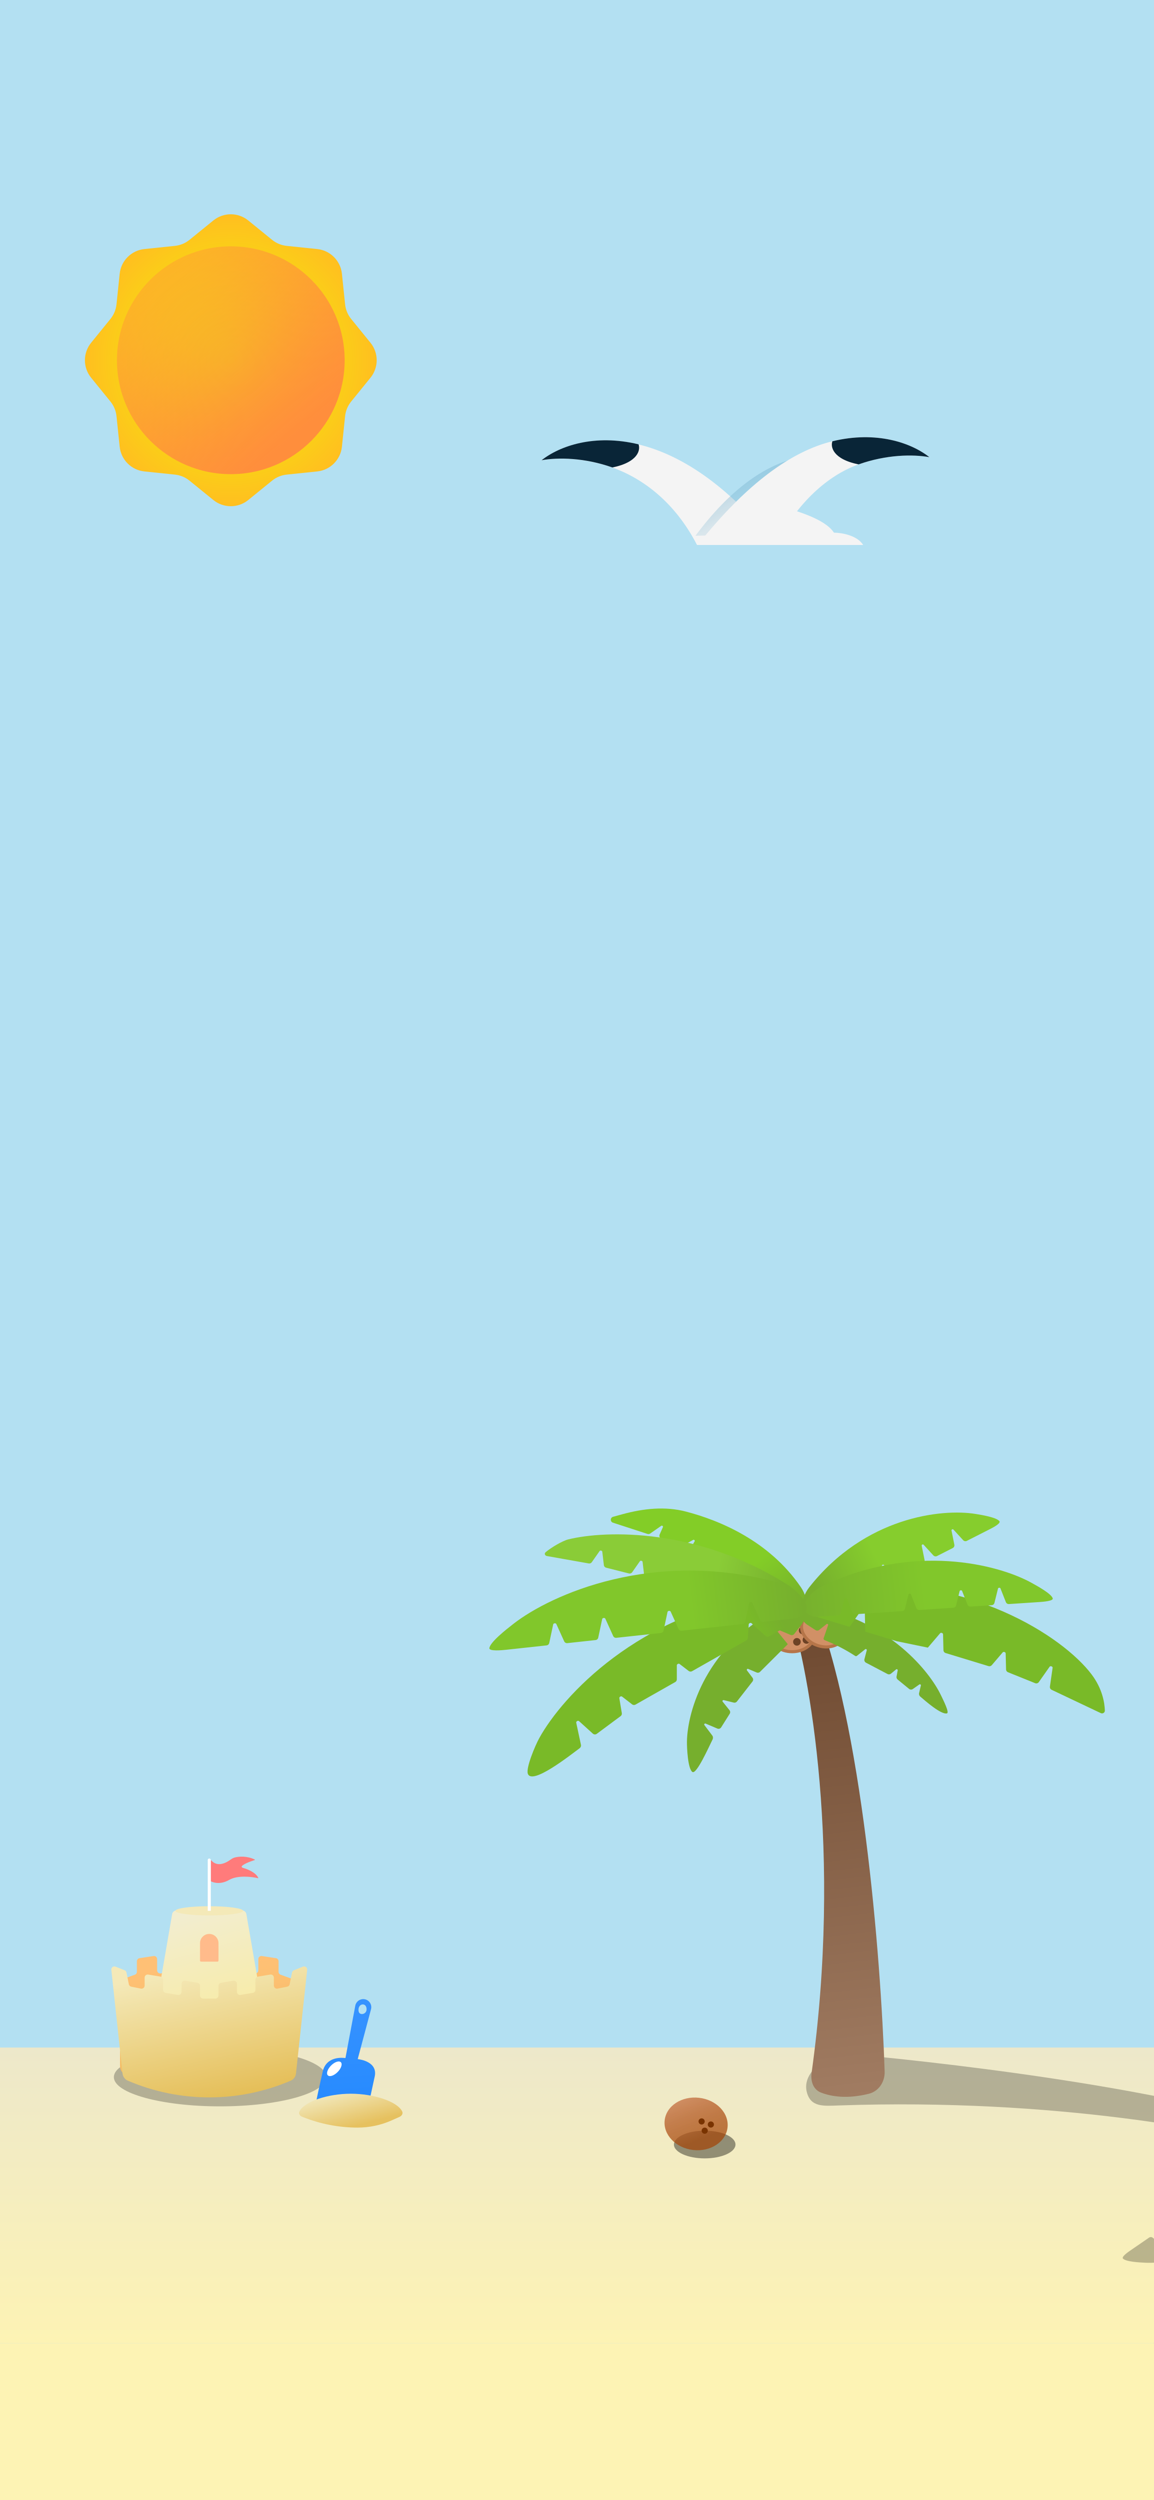 <svg width="375" height="812" viewBox="0 0 375 812" fill="none" xmlns="http://www.w3.org/2000/svg">
<g clip-path="url(#clip0_896_2549)">
<rect width="375" height="812" fill="#B3E0F2"/>
<path d="M74.848 604.029C71.525 606.379 69.584 605.294 68.692 604.246C68.629 604.171 68.5 604.215 68.5 604.312V611C69.5 611.5 71.7 612.138 74.5 610.538C77.215 608.986 81.716 609.503 83.81 609.992C83.889 610.01 83.957 609.932 83.921 609.859C83.096 608.15 80.523 607.082 78.962 606.653C78.671 606.573 78.405 606.337 78.588 606.097C79.129 605.389 81.351 604.551 82.76 604.111C82.846 604.084 82.855 603.966 82.772 603.928C80.205 602.725 77.709 602.907 76.271 603.282C75.748 603.418 75.29 603.717 74.848 604.029Z" fill="#FF7B7B"/>
<path d="M0 665H375V761H0V665Z" fill="url(#paint0_linear_896_2549)"/>
<g filter="url(#filter0_f_896_2549)">
<path d="M262.215 679.616C263.541 684.431 267.64 683.981 272.632 683.807C342.817 681.353 399.216 692.321 419.188 698.329L421.609 692.684C385.176 679.487 315.883 670.753 276.718 667.155C269.572 666.498 260.309 672.698 262.215 679.616Z" fill="black" fill-opacity="0.25"/>
<path d="M416.979 707.763C403.984 730.367 382.107 735.356 372.137 734.885C370.195 734.793 365.937 734.576 364.923 733.554C364.362 732.987 366.483 731.484 367.187 731.002L373.409 726.73C373.782 726.474 374.281 726.5 374.625 726.794L377.849 729.551C378.087 729.755 378.468 729.494 378.363 729.198L376.949 725.199C376.798 724.772 376.952 724.297 377.326 724.041L381.363 721.27C381.736 721.013 382.234 721.04 382.578 721.334L385.802 724.091C386.041 724.295 386.421 724.033 386.317 723.738L384.902 719.739C384.751 719.312 384.906 718.837 385.279 718.581L391.967 713.989C392.34 713.733 392.839 713.759 393.183 714.054L396.407 716.81C396.645 717.014 397.026 716.753 396.921 716.457L395.507 712.458C395.356 712.032 395.511 711.557 395.884 711.3L400.553 708.095L405.223 704.889C405.596 704.633 406.095 704.659 406.439 704.953L409.663 707.71C409.901 707.914 410.282 707.653 410.177 707.357L408.763 703.358C408.612 702.931 408.767 702.456 409.14 702.2L412.339 700.004C414.615 698.441 417.891 699.063 418.207 701.807C418.438 703.806 418.061 705.881 416.979 707.763Z" fill="black" fill-opacity="0.25"/>
<path d="M421.436 711.828C412.837 753.052 384.48 776.161 370.404 782.85C367.662 784.153 361.643 786.988 359.803 786.304C358.784 785.924 361.106 782.257 361.882 781.063L369.055 770.027C369.29 769.665 369.73 769.495 370.148 769.605L376.115 771.173C376.532 771.283 376.952 770.637 376.683 770.299L372.827 765.483C372.557 765.146 372.534 764.675 372.769 764.313L377.834 756.52C378.069 756.159 378.509 755.989 378.926 756.098L384.893 757.666C385.311 757.776 385.731 757.13 385.461 756.793L381.605 751.976C381.336 751.64 381.312 751.168 381.547 750.806L389.538 738.511C389.773 738.15 390.214 737.98 390.631 738.089L396.598 739.657C397.016 739.767 397.436 739.121 397.166 738.784L393.31 733.967C393.04 733.631 393.017 733.159 393.252 732.797L398.711 724.399L404.169 716C404.404 715.639 404.845 715.468 405.262 715.578L411.229 717.146C411.647 717.256 412.067 716.61 411.797 716.273L407.941 711.456C407.671 711.119 407.648 710.648 407.883 710.286L413.543 701.577C415.048 699.262 418.27 698.588 419.754 700.917C421.598 703.812 422.311 707.634 421.436 711.828Z" fill="black" fill-opacity="0.25"/>
</g>
<path d="M266.682 679.582C264.259 678.606 263.365 675.899 263.725 673.312C273.686 601.756 263.139 543.181 256.483 522.534L264.375 520.458C280.174 559.641 286.207 634.989 287.474 672.758C287.586 676.096 285.592 679.191 282.353 680.007C275.393 681.761 270.087 680.952 266.682 679.582Z" fill="url(#paint1_linear_896_2549)"/>
<path d="M264.644 530.763C264.644 533.802 261.519 536.443 257.42 536.443C253.32 536.443 250.195 533.802 250.195 530.763C250.195 527.725 253.32 525.084 257.42 525.084C261.519 525.084 264.644 527.725 264.644 530.763Z" fill="#D19066" stroke="#B67549"/>
<circle cx="258.964" cy="533.235" r="1.236" fill="#6D4225"/>
<circle cx="262.054" cy="532.617" r="1.236" fill="#6D4225"/>
<circle cx="260.818" cy="529.527" r="1.236" fill="#6D4225"/>
<path d="M274.455 531.2C273.556 534.103 269.79 535.702 265.874 534.489C261.957 533.277 259.753 529.83 260.652 526.927C261.55 524.025 265.316 522.425 269.233 523.638C273.149 524.85 275.353 528.298 274.455 531.2Z" fill="#D19066" stroke="#B67549"/>
<circle cx="270.088" cy="531.999" r="1.236" fill="#6D4225"/>
<circle cx="273.178" cy="530.145" r="1.236" fill="#6D4225"/>
<circle cx="270.705" cy="528.292" r="1.236" fill="#6D4225"/>
<path d="M260.265 515.512C249.86 500.246 233.48 493.683 222.864 490.922C216.101 489.164 209.054 489.94 202.312 491.778L199.228 492.62C198.27 492.881 198.237 494.228 199.182 494.535L210.409 498.189C210.707 498.285 211.033 498.237 211.29 498.058L214.826 495.594C214.83 495.591 214.834 495.588 214.837 495.584C215.084 495.36 215.518 495.62 215.437 495.944C215.436 495.948 215.434 495.953 215.432 495.958L214.349 498.395C214.144 498.857 214.316 499.4 214.749 499.659L219.711 502.631C220.018 502.815 220.399 502.821 220.711 502.648L225.146 500.181C225.153 500.177 225.16 500.172 225.166 500.167C225.412 499.95 225.838 500.205 225.763 500.524C225.761 500.532 225.758 500.54 225.753 500.548L223.804 503.939C223.533 504.411 223.69 505.015 224.158 505.295L231.988 509.985C232.373 510.216 232.865 510.162 233.191 509.852L236.59 506.623C236.837 506.388 237.284 506.655 237.193 506.984L235.95 511.505C235.831 511.938 236.015 512.397 236.4 512.628L241.965 515.961L247.53 519.295C247.915 519.525 248.407 519.471 248.732 519.162L252.131 515.932C252.379 515.697 252.825 515.964 252.735 516.294L251.491 520.814C251.372 521.247 251.556 521.707 251.942 521.937L256.326 524.563C258.695 525.982 261.911 525.166 262.127 522.413C262.311 520.075 261.725 517.653 260.265 515.512Z" fill="url(#paint2_linear_896_2549)"/>
<path d="M262.982 515.499C281.042 492.586 306.057 489.927 317.01 491.698C319.144 492.043 323.82 492.816 324.774 494.055C325.303 494.741 322.711 496.105 321.854 496.541L314.181 500.443C313.78 500.647 313.294 500.559 312.99 500.228L309.822 496.771C309.592 496.519 309.128 496.755 309.196 497.09L310.124 501.686C310.212 502.126 309.997 502.571 309.597 502.775L304.492 505.371C304.092 505.575 303.605 505.486 303.301 505.155L300.134 501.698C299.903 501.447 299.439 501.682 299.507 502.017L300.435 506.613C300.524 507.053 300.308 507.499 299.908 507.702L291.573 511.941C291.173 512.144 290.686 512.056 290.383 511.725L287.215 508.268C286.984 508.017 286.521 508.252 286.588 508.587L287.516 513.183C287.605 513.623 287.39 514.069 286.989 514.272L281.207 517.213L275.425 520.153C275.025 520.357 274.538 520.269 274.235 519.938L271.067 516.481C270.836 516.229 270.373 516.465 270.44 516.799L271.368 521.396C271.457 521.836 271.241 522.281 270.841 522.485L266.286 524.801C263.825 526.053 260.672 525.016 260.647 522.255C260.626 519.909 261.378 517.534 262.982 515.499Z" fill="url(#paint3_linear_896_2549)"/>
<path d="M256.393 514.997C227.199 496.205 196.901 496.944 184.658 499.969C182.767 500.436 179.097 502.61 177.312 504.12C176.79 504.562 177.06 505.251 177.733 505.37L191.317 507.779C191.7 507.847 192.087 507.687 192.31 507.368L194.866 503.723C195.049 503.462 195.675 503.62 195.713 503.937L196.228 508.307C196.277 508.719 196.575 509.058 196.977 509.159L204.371 511.024C204.773 511.125 205.196 510.968 205.434 510.628L207.96 507.025C208.143 506.764 208.769 506.922 208.807 507.239L209.322 511.609C209.371 512.021 209.669 512.36 210.071 512.461L221.829 515.426C222.232 515.528 222.655 515.37 222.893 515.031L225.419 511.428C225.602 511.167 226.228 511.325 226.266 511.641L226.781 516.011C226.83 516.423 227.128 516.762 227.53 516.864L235.591 518.896L243.653 520.929C244.055 521.031 244.478 520.873 244.716 520.534L247.242 516.931C247.425 516.67 248.052 516.828 248.089 517.144L248.605 521.514C248.653 521.926 248.951 522.265 249.353 522.367L256.932 524.278C259.609 524.953 262.414 523.158 261.367 520.603C260.528 518.554 258.859 516.585 256.393 514.997Z" fill="url(#paint4_linear_896_2549)"/>
<path d="M266.131 522.081C289.11 526.939 302.023 542.743 305.768 550.578C306.497 552.104 308.616 556.259 307.706 556.475C305.794 556.93 300.779 552.49 299.044 551.017C298.723 550.745 298.565 550.304 298.662 549.893L299.254 547.382C299.315 547.15 298.954 546.915 298.767 547.064L296.621 548.566C296.254 548.823 295.761 548.804 295.414 548.521L291.689 545.473C291.406 545.242 291.272 544.875 291.338 544.516L291.718 542.477C291.778 542.245 291.418 542.01 291.23 542.16L289.513 543.577C289.203 543.833 288.768 543.878 288.412 543.691L281.405 540.008C280.993 539.792 280.785 539.32 280.902 538.87L281.669 535.937C281.729 535.706 281.369 535.471 281.181 535.62L278.461 537.787C278.299 537.916 278.071 537.927 277.897 537.813C274.759 535.771 271.41 534.042 267.926 532.668C267.688 532.574 267.565 532.309 267.647 532.066L269.107 527.763C269.168 527.531 268.807 527.297 268.62 527.446L266.192 529.38C265.855 529.648 265.384 529.671 265.023 529.436L262.282 527.652C259.967 526.145 259.417 522.81 262.091 522.121C263.308 521.807 264.679 521.774 266.131 522.081Z" fill="#76AF2D"/>
<path d="M253.005 522.528C229.659 534.137 223.36 555.673 223.229 565.653C223.204 567.597 223.501 574.5 225 575.5C226.32 576.38 230.269 567.534 231.555 564.941C231.756 564.535 231.729 564.018 231.456 563.657L228.898 560.273C228.709 560.023 228.992 559.659 229.281 559.781L233.111 561.402C233.563 561.593 234.086 561.428 234.347 561.013L237.121 556.602C237.348 556.242 237.322 555.777 237.055 555.445L234.828 552.663C234.64 552.415 234.917 552.055 235.204 552.168C235.209 552.17 235.214 552.172 235.219 552.173L238.44 552.97C238.824 553.064 239.227 552.925 239.469 552.614L244.528 546.121C244.807 545.764 244.81 545.264 244.537 544.903L242.734 542.517C242.545 542.267 242.828 541.902 243.117 542.025L245.881 543.194C246.256 543.352 246.688 543.268 246.976 542.982L256 534L252.617 529.834C252.428 529.583 252.711 529.219 253 529.341L256.907 530.994C257.324 531.171 257.807 531.045 258.085 530.688L260.47 527.627C262.168 525.449 261.744 522.141 259.024 521.66C257.042 521.31 254.948 521.561 253.005 522.528Z" fill="#76AF2D"/>
<path d="M273.178 514.733C314.803 511.462 345.436 531.478 354.741 543.842C358.203 548.441 358.951 552.965 359.029 555.548C359.05 556.249 358.321 556.678 357.687 556.378L341.739 548.816C341.343 548.628 341.115 548.204 341.177 547.77L342.058 541.635C342.059 541.629 342.059 541.624 342.059 541.618C342.041 541.192 341.319 540.975 341.072 541.326L337.572 546.312C337.305 546.693 336.811 546.839 336.38 546.665L327.553 543.109C327.183 542.96 326.937 542.605 326.927 542.206L326.8 536.979C326.791 536.548 326.061 536.326 325.813 536.679L322.282 540.816C322.024 541.119 321.611 541.24 321.23 541.124L307.288 536.878C306.876 536.752 306.59 536.377 306.58 535.946L306.454 530.783C306.445 530.352 305.715 530.13 305.467 530.483L301.511 535.118L291.338 533.02L281.165 529.922L281.021 523.038C281.012 522.607 280.282 522.384 280.034 522.737L276.078 528.373L265.601 525.183C262.96 524.378 261.418 521.47 263.238 519.393C265.495 516.816 268.943 515.066 273.178 514.733Z" fill="#79BA28"/>
<path d="M249.216 517.834C207.549 523.932 182.772 550.844 175.247 564.491C173.781 567.151 170.928 574.122 171.5 576C172.725 580.024 185.266 570.064 188.339 567.803C188.69 567.544 188.871 567.099 188.78 566.673L187.247 559.495C187.163 559.072 187.833 558.691 188.153 558.981L192.656 563.055C193.01 563.375 193.54 563.401 193.923 563.116L201.674 557.364C201.975 557.141 202.126 556.767 202.064 556.397L201.258 551.547C201.174 551.123 201.844 550.743 202.165 551.033L205.402 553.541C205.721 553.788 206.157 553.819 206.508 553.62L219.434 546.287C219.747 546.11 219.94 545.778 219.94 545.418L219.94 540.959C219.94 540.952 219.939 540.945 219.938 540.939C219.866 540.519 220.529 540.147 220.846 540.435L223.792 542.695C224.111 542.939 224.545 542.969 224.894 542.771L233.659 537.799L242.528 532.768C242.822 532.601 243.012 532.296 243.033 531.959L243.292 527.714C243.292 527.706 243.291 527.697 243.29 527.688C243.221 527.27 243.882 526.9 244.199 527.187L248.774 531.326C249.094 531.616 249.563 531.668 249.938 531.455L258.972 526.33C261.374 524.967 262.242 521.792 260.006 520.17C257.228 518.155 253.455 517.213 249.216 517.834Z" fill="url(#paint5_linear_896_2549)"/>
<path d="M267.178 515.173C296.751 500.951 324.303 508.117 335.014 513.965C337.1 515.105 341.664 517.618 342.098 519.129C342.338 519.966 338.981 520.23 337.878 520.303L327.86 520.966C327.426 520.995 327.023 520.74 326.864 520.335L325.11 515.887C324.983 515.566 324.387 515.606 324.303 515.941L323.151 520.581C323.046 521.003 322.681 521.309 322.247 521.338L315.391 521.791C314.957 521.82 314.554 521.565 314.395 521.16L312.641 516.713C312.514 516.392 311.918 516.431 311.835 516.766L310.682 521.406C310.578 521.828 310.212 522.134 309.778 522.163L298.766 522.892C298.332 522.921 297.929 522.666 297.77 522.261L296.016 517.813C295.889 517.492 295.293 517.532 295.209 517.867L294.057 522.507C293.952 522.929 293.587 523.235 293.153 523.264L285.569 523.766L277.985 524.268C277.551 524.297 277.148 524.042 276.988 523.637L275.235 519.189C275.108 518.868 274.511 518.908 274.428 519.243L273.276 523.883C273.171 524.305 272.805 524.611 272.371 524.64L265.62 525.087C262.865 525.269 260.386 523.053 261.582 520.564C262.637 518.369 264.532 516.445 267.178 515.173Z" fill="url(#paint6_linear_896_2549)"/>
<path d="M252.74 513.952C212.299 503 179.083 517.858 166.84 527.393C164.454 529.251 159.242 533.339 159.025 535.29C158.905 536.371 163.2 535.955 164.608 535.802L177.611 534.39C178.04 534.343 178.391 534.026 178.481 533.603L179.762 527.573C179.852 527.151 180.614 527.069 180.792 527.462L183.339 533.076C183.517 533.469 183.928 533.703 184.357 533.657L193.532 532.66C193.961 532.613 194.312 532.296 194.402 531.874L195.684 525.844C195.773 525.422 196.535 525.339 196.713 525.732L199.26 531.346C199.438 531.739 199.849 531.974 200.278 531.927L214.76 530.354C215.19 530.307 215.541 529.99 215.63 529.567L216.912 523.537C217.002 523.115 217.763 523.032 217.942 523.426L220.488 529.039C220.666 529.433 221.077 529.667 221.507 529.621L231.401 528.546L241.296 527.471C241.725 527.424 242.076 527.107 242.166 526.684L243.447 520.654C243.537 520.232 244.299 520.15 244.477 520.543L247.023 526.157C247.202 526.55 247.613 526.784 248.042 526.738L258.273 525.626C261.018 525.328 263.074 522.758 261.67 520.38C259.927 517.427 256.854 515.066 252.74 513.952Z" fill="url(#paint7_linear_896_2549)"/>
<g filter="url(#filter1_f_896_2549)">
<ellipse cx="229" cy="696.5" rx="10" ry="4.5" fill="black" fill-opacity="0.4"/>
</g>
<ellipse cx="226.203" cy="689.798" rx="10.282" ry="8.534" transform="rotate(6.667 226.203 689.798)" fill="url(#paint8_linear_896_2549)"/>
<circle cx="228" cy="689" r="1" fill="#793300"/>
<circle cx="229" cy="692" r="1" fill="#793300"/>
<circle cx="231" cy="690" r="1" fill="#793300"/>
<path d="M80.673 162.395C77.367 165.078 72.633 165.078 69.327 162.395L61.581 156.105C60.224 155.004 58.576 154.321 56.837 154.14L46.912 153.11C42.677 152.67 39.33 149.323 38.89 145.088L37.859 135.163C37.679 133.424 36.996 131.776 35.895 130.419L29.605 122.673C26.922 119.367 26.922 114.633 29.605 111.327L35.895 103.581C36.996 102.224 37.679 100.576 37.859 98.837L38.89 88.912C39.33 84.677 42.677 81.33 46.912 80.89L56.837 79.859C58.576 79.679 60.224 78.996 61.581 77.895L69.327 71.605C72.633 68.922 77.367 68.922 80.673 71.605L88.419 77.895C89.776 78.996 91.424 79.679 93.163 79.859L103.088 80.89C107.323 81.33 110.67 84.677 111.11 88.912L112.141 98.837C112.321 100.576 113.004 102.224 114.105 103.581L120.395 111.327C123.078 114.633 123.078 119.367 120.395 122.673L114.105 130.419C113.004 131.776 112.321 133.424 112.141 135.163L111.11 145.088C110.67 149.323 107.323 152.67 103.088 153.11L93.163 154.14C91.424 154.321 89.776 155.004 88.419 156.105L80.673 162.395Z" fill="url(#paint9_diamond_896_2549)"/>
<circle cx="75" cy="117" r="37" fill="url(#paint10_linear_896_2549)"/>
<path d="M252 177H226.5C219.381 163.181 208.938 155.383 199 151.853C189.952 148.638 181.322 148.547 176 149.5C181.868 144.858 193.166 140.87 207.5 144.34C220.445 147.474 235.866 156.69 252 177Z" fill="#F4F4F4"/>
<g filter="url(#filter2_f_896_2549)">
<path d="M244.283 173.617L226 174C237.568 158.453 248.624 151.399 257.906 149C257.428 150.369 257.977 153.436 264 154.751C256.874 157.453 249.387 163.04 244.283 173.617Z" fill="url(#paint11_linear_896_2549)"/>
</g>
<path d="M226.709 177H252C259.119 163.181 269.062 154.357 279 150.827C288.048 147.612 296.678 147.521 302 148.474C296.132 143.832 284.834 139.844 270.5 143.314C257.555 146.448 242.843 156.69 226.709 177Z" fill="#F4F4F4"/>
<path d="M207.5 144.314C193.166 140.844 181.868 144.832 176 149.474C181.322 148.521 189.952 148.612 199 151.827C207.4 150.109 208.167 146.103 207.5 144.314Z" fill="#092537"/>
<path d="M270.5 143.314C284.834 139.844 296.132 143.832 302 148.474C296.678 147.521 288.048 147.612 279 150.827C270.6 149.109 269.833 145.103 270.5 143.314Z" fill="#092537"/>
<path d="M271 173C266.6 166.2 246.667 163 240.5 161.5L252 177H280.5C278.5 173.8 273.333 173 271 173Z" fill="#F4F4F4"/>
<g filter="url(#filter3_f_896_2549)">
<ellipse cx="71.5" cy="674.604" rx="34.5" ry="9.5" fill="black" fill-opacity="0.25"/>
</g>
<path d="M39 643.804C39 643.384 39.263 643.008 39.657 642.864L43.824 641.344C44.218 641.2 44.481 640.825 44.481 640.405V636.964C44.481 636.469 44.842 636.049 45.331 635.975L49.907 635.279C50.513 635.187 51.058 635.656 51.058 636.268V639.941C51.058 640.553 51.603 641.021 52.208 640.929L56.785 640.233C57.274 640.159 57.635 639.739 57.635 639.245V634.964C57.635 634.469 57.996 634.049 58.484 633.975L63.061 633.279C63.666 633.187 64.212 633.656 64.212 634.268V638.104C64.212 638.656 64.659 639.104 65.212 639.104H69.788C70.341 639.104 70.788 638.656 70.788 638.104V634.268C70.788 633.656 71.334 633.187 71.939 633.279L76.516 633.975C77.004 634.049 77.365 634.469 77.365 634.964V639.245C77.365 639.739 77.726 640.159 78.215 640.233L82.792 640.929C83.397 641.021 83.942 640.553 83.942 639.941V636.268C83.942 635.656 84.487 635.187 85.093 635.279L89.67 635.975C90.158 636.049 90.519 636.469 90.519 636.964V640.405C90.519 640.825 90.782 641.2 91.176 641.344L95.33 642.86C95.731 643.006 95.995 643.391 95.987 643.817L95.505 670.211C95.475 671.825 94.173 673.127 92.558 673.155L42.053 674.05C40.376 674.08 39 672.728 39 671.051V643.804Z" fill="url(#paint12_linear_896_2549)"/>
<path d="M55.937 621.669C56.083 620.825 56.916 620.285 57.746 620.496C64.475 622.207 71.525 622.207 78.254 620.496C79.084 620.285 79.917 620.825 80.063 621.669L86 656.104H50L55.937 621.669Z" fill="url(#paint13_linear_896_2549)"/>
<path d="M36.179 639.758C36.098 639.008 36.844 638.442 37.544 638.722L40.497 639.903C40.811 640.028 41.04 640.304 41.106 640.635L41.869 644.45C41.948 644.846 42.258 645.156 42.654 645.235L45.804 645.865C46.423 645.989 47 645.515 47 644.884V642.285C47 641.667 47.555 641.197 48.164 641.298L52.164 641.965C52.647 642.045 53 642.462 53 642.951V646.257C53 646.746 53.353 647.163 53.836 647.243L57.836 647.91C58.445 648.012 59 647.542 59 646.924V644.285C59 643.667 59.555 643.197 60.164 643.298L64.164 643.965C64.647 644.045 65 644.462 65 644.951V648.104C65 648.656 65.448 649.104 66 649.104H70C70.552 649.104 71 648.656 71 648.104V644.951C71 644.462 71.353 644.045 71.836 643.965L75.836 643.298C76.445 643.197 77 643.667 77 644.285V646.924C77 647.542 77.555 648.012 78.164 647.91L82.164 647.243C82.647 647.163 83 646.746 83 646.257V642.951C83 642.462 83.353 642.045 83.836 641.965L87.836 641.298C88.445 641.197 89 641.667 89 642.285V644.884C89 645.515 89.577 645.989 90.196 645.865L93.346 645.235C93.742 645.156 94.052 644.846 94.131 644.45L94.894 640.635C94.96 640.304 95.189 640.028 95.503 639.903L98.456 638.722C99.156 638.442 99.902 639.008 99.821 639.758L96.178 673.453C96.068 674.473 95.417 675.354 94.474 675.758C77.568 683.004 58.432 683.004 41.526 675.758C40.583 675.354 39.932 674.473 39.822 673.453L36.179 639.758Z" fill="url(#paint14_linear_896_2549)"/>
<ellipse cx="68" cy="620.604" rx="11" ry="1.5" fill="#F4E9B8"/>
<path d="M67.5 620.104V620.604H68.5V620.104H67.5ZM68.5 604.104C68.5 603.828 68.276 603.604 68 603.604C67.724 603.604 67.5 603.828 67.5 604.104H68.5ZM68.5 620.104V612.104H67.5V620.104H68.5ZM68.5 612.104V611.104H67.5V612.104H68.5ZM68.5 611.104V604.104H67.5V611.104H68.5Z" fill="white"/>
<g filter="url(#filter4_i_896_2549)">
<path d="M65 630.104C65 628.447 66.343 627.104 68 627.104C69.657 627.104 71 628.447 71 630.104V635.778C71 635.958 70.854 636.104 70.674 636.104H65.326C65.146 636.104 65 635.958 65 635.778V630.104Z" fill="#FFBB8B"/>
</g>
<path fill-rule="evenodd" clip-rule="evenodd" d="M112.176 668.413C111.454 668.305 106.043 667.676 104.861 672.819C103.826 677.319 103.035 681.038 102.621 683.058C102.501 683.642 102.919 684.196 103.513 684.246L118.465 685.507C118.965 685.549 119.419 685.213 119.526 684.722L121.8 674.247C122.66 669.62 117.035 668.849 116.317 668.769C116.277 668.765 116.251 668.727 116.261 668.688L120.563 652.566C120.984 650.989 119.877 649.414 118.25 649.277C116.91 649.164 115.701 650.084 115.453 651.406L112.271 668.344C112.263 668.389 112.221 668.42 112.176 668.413ZM117.495 654.115C118.32 654.185 119.046 653.572 119.115 652.747C119.185 651.921 118.825 651.069 118 651C117.174 650.93 116.57 651.675 116.5 652.5C116.431 653.326 116.669 654.046 117.495 654.115Z" fill="url(#paint15_linear_896_2549)"/>
<g filter="url(#filter5_f_896_2549)">
<ellipse cx="108.647" cy="671.899" rx="1.5" ry="3" transform="rotate(44.694 108.647 671.899)" fill="white"/>
</g>
<g filter="url(#filter6_d_896_2549)">
<path d="M126.694 687.75C127.043 688.458 126.535 689.207 125.812 689.528L123.252 690.666C119.789 692.205 116.042 693 112.253 693C106.14 693 100.084 691.834 94.409 689.563L94.133 689.453C93.449 689.18 92.962 688.489 93.272 687.821C94.808 684.516 102.577 682 110 682C117.37 682 125.081 684.48 126.694 687.75Z" fill="url(#paint16_linear_896_2549)"/>
</g>
<rect y="761" width="375" height="51" fill="#FDF3B4"/>
</g>
<defs>
<filter id="filter0_f_896_2549" x="257.962" y="594.209" width="197.809" height="210.594" filterUnits="userSpaceOnUse" color-interpolation-filters="sRGB">
<feFlood flood-opacity="0" result="BackgroundImageFix"/>
<feBlend mode="normal" in="SourceGraphic" in2="BackgroundImageFix" result="shape"/>
<feGaussianBlur stdDeviation="2" result="effect1_foregroundBlur_896_2549"/>
</filter>
<filter id="filter1_f_896_2549" x="213" y="686" width="32" height="21" filterUnits="userSpaceOnUse" color-interpolation-filters="sRGB">
<feFlood flood-opacity="0" result="BackgroundImageFix"/>
<feBlend mode="normal" in="SourceGraphic" in2="BackgroundImageFix" result="shape"/>
<feGaussianBlur stdDeviation="3" result="effect1_foregroundBlur_896_2549"/>
</filter>
<filter id="filter2_f_896_2549" x="222" y="145" width="46" height="33" filterUnits="userSpaceOnUse" color-interpolation-filters="sRGB">
<feFlood flood-opacity="0" result="BackgroundImageFix"/>
<feBlend mode="normal" in="SourceGraphic" in2="BackgroundImageFix" result="shape"/>
<feGaussianBlur stdDeviation="2" result="effect1_foregroundBlur_896_2549"/>
</filter>
<filter id="filter3_f_896_2549" x="33" y="661.104" width="77" height="27" filterUnits="userSpaceOnUse" color-interpolation-filters="sRGB">
<feFlood flood-opacity="0" result="BackgroundImageFix"/>
<feBlend mode="normal" in="SourceGraphic" in2="BackgroundImageFix" result="shape"/>
<feGaussianBlur stdDeviation="2" result="effect1_foregroundBlur_896_2549"/>
</filter>
<filter id="filter4_i_896_2549" x="65" y="627.104" width="6" height="10" filterUnits="userSpaceOnUse" color-interpolation-filters="sRGB">
<feFlood flood-opacity="0" result="BackgroundImageFix"/>
<feBlend mode="normal" in="SourceGraphic" in2="BackgroundImageFix" result="shape"/>
<feColorMatrix in="SourceAlpha" type="matrix" values="0 0 0 0 0 0 0 0 0 0 0 0 0 0 0 0 0 0 127 0" result="hardAlpha"/>
<feOffset dy="1"/>
<feGaussianBlur stdDeviation="0.5"/>
<feComposite in2="hardAlpha" operator="arithmetic" k2="-1" k3="1"/>
<feColorMatrix type="matrix" values="0 0 0 0 0 0 0 0 0 0 0 0 0 0 0 0 0 0 0.1 0"/>
<feBlend mode="normal" in2="shape" result="effect1_innerShadow_896_2549"/>
</filter>
<filter id="filter5_f_896_2549" x="99.282" y="662.519" width="18.729" height="18.76" filterUnits="userSpaceOnUse" color-interpolation-filters="sRGB">
<feFlood flood-opacity="0" result="BackgroundImageFix"/>
<feBlend mode="normal" in="SourceGraphic" in2="BackgroundImageFix" result="shape"/>
<feGaussianBlur stdDeviation="3.5" result="effect1_foregroundBlur_896_2549"/>
</filter>
<filter id="filter6_d_896_2549" x="93.177" y="677" width="40.63" height="17" filterUnits="userSpaceOnUse" color-interpolation-filters="sRGB">
<feFlood flood-opacity="0" result="BackgroundImageFix"/>
<feColorMatrix in="SourceAlpha" type="matrix" values="0 0 0 0 0 0 0 0 0 0 0 0 0 0 0 0 0 0 127 0" result="hardAlpha"/>
<feOffset dx="4" dy="-2"/>
<feGaussianBlur stdDeviation="1.5"/>
<feComposite in2="hardAlpha" operator="out"/>
<feColorMatrix type="matrix" values="0 0 0 0 0 0 0 0 0 0 0 0 0 0 0 0 0 0 0.25 0"/>
<feBlend mode="normal" in2="BackgroundImageFix" result="effect1_dropShadow_896_2549"/>
<feBlend mode="normal" in="SourceGraphic" in2="effect1_dropShadow_896_2549" result="shape"/>
</filter>
<linearGradient id="paint0_linear_896_2549" x1="187.5" y1="665" x2="187.5" y2="761" gradientUnits="userSpaceOnUse">
<stop stop-color="#EDE8CA"/>
<stop offset="1" stop-color="#FDF3B4"/>
</linearGradient>
<linearGradient id="paint1_linear_896_2549" x1="263" y1="534" x2="279.5" y2="681" gradientUnits="userSpaceOnUse">
<stop stop-color="#704B32"/>
<stop offset="1" stop-color="#A17C62"/>
</linearGradient>
<linearGradient id="paint2_linear_896_2549" x1="243.134" y1="497.182" x2="264.43" y2="524.622" gradientUnits="userSpaceOnUse">
<stop offset="0.277" stop-color="#83CD27"/>
<stop offset="0.736" stop-color="#78B62A"/>
</linearGradient>
<linearGradient id="paint3_linear_896_2549" x1="324.918" y1="491.95" x2="255.63" y2="525.802" gradientUnits="userSpaceOnUse">
<stop offset="0.547" stop-color="#86CD2D"/>
<stop offset="0.834" stop-color="#76AF2D"/>
</linearGradient>
<linearGradient id="paint4_linear_896_2549" x1="258.398" y1="525.309" x2="162.877" y2="504.294" gradientUnits="userSpaceOnUse">
<stop offset="0.061" stop-color="#77B22D"/>
<stop offset="0.287" stop-color="#8ACC37"/>
</linearGradient>
<linearGradient id="paint5_linear_896_2549" x1="188.826" y1="559.808" x2="253.713" y2="525.201" gradientUnits="userSpaceOnUse">
<stop offset="0.873" stop-color="#79BA28"/>
<stop offset="1" stop-color="#76AF2D"/>
</linearGradient>
<linearGradient id="paint6_linear_896_2549" x1="300.987" y1="520.567" x2="258.038" y2="525.202" gradientUnits="userSpaceOnUse">
<stop stop-color="#81C72B"/>
<stop offset="1" stop-color="#76AF2D"/>
</linearGradient>
<linearGradient id="paint7_linear_896_2549" x1="261.437" y1="523.348" x2="157" y2="536.325" gradientUnits="userSpaceOnUse">
<stop stop-color="#76AF2D"/>
<stop offset="0.347" stop-color="#81C72B"/>
</linearGradient>
<linearGradient id="paint8_linear_896_2549" x1="226.663" y1="695.485" x2="219.575" y2="682.218" gradientUnits="userSpaceOnUse">
<stop stop-color="#A44304" stop-opacity="0.7"/>
<stop offset="1" stop-color="#D19066"/>
</linearGradient>
<radialGradient id="paint9_diamond_896_2549" cx="0" cy="0" r="1" gradientUnits="userSpaceOnUse" gradientTransform="translate(75 117) rotate(-90) scale(50)">
<stop stop-color="#EBFF00"/>
<stop offset="0.93" stop-color="#FFC01F"/>
</radialGradient>
<linearGradient id="paint10_linear_896_2549" x1="98" y1="139.5" x2="49" y2="81.5" gradientUnits="userSpaceOnUse">
<stop stop-color="#FF8E3C"/>
<stop offset="1" stop-color="#FF8E3C" stop-opacity="0.32"/>
</linearGradient>
<linearGradient id="paint11_linear_896_2549" x1="227" y1="140.5" x2="245" y2="174" gradientUnits="userSpaceOnUse">
<stop stop-color="#7BB5D0"/>
<stop offset="1" stop-color="#7BB5D0" stop-opacity="0"/>
</linearGradient>
<linearGradient id="paint12_linear_896_2549" x1="68.596" y1="637.437" x2="76.828" y2="709.624" gradientUnits="userSpaceOnUse">
<stop stop-color="#FFC075"/>
<stop offset="1" stop-color="#E4BC53"/>
</linearGradient>
<linearGradient id="paint13_linear_896_2549" x1="68" y1="620.104" x2="81.5" y2="667.5" gradientUnits="userSpaceOnUse">
<stop stop-color="#F2EDCF"/>
<stop offset="1" stop-color="#FAEB95"/>
</linearGradient>
<linearGradient id="paint14_linear_896_2549" x1="68" y1="638.104" x2="82.5" y2="707.604" gradientUnits="userSpaceOnUse">
<stop stop-color="#F4E9B8"/>
<stop offset="0.644" stop-color="#E4BC53"/>
</linearGradient>
<linearGradient id="paint15_linear_896_2549" x1="114.722" y1="648.98" x2="117.99" y2="691.498" gradientUnits="userSpaceOnUse">
<stop stop-color="#3793FF"/>
<stop offset="1" stop-color="#2288FF"/>
</linearGradient>
<linearGradient id="paint16_linear_896_2549" x1="108.5" y1="679.5" x2="112" y2="693" gradientUnits="userSpaceOnUse">
<stop stop-color="#F2EBC3"/>
<stop offset="0.96" stop-color="#E6C15F"/>
</linearGradient>
<clipPath id="clip0_896_2549">
<rect width="375" height="812" fill="white"/>
</clipPath>
</defs>
</svg>
